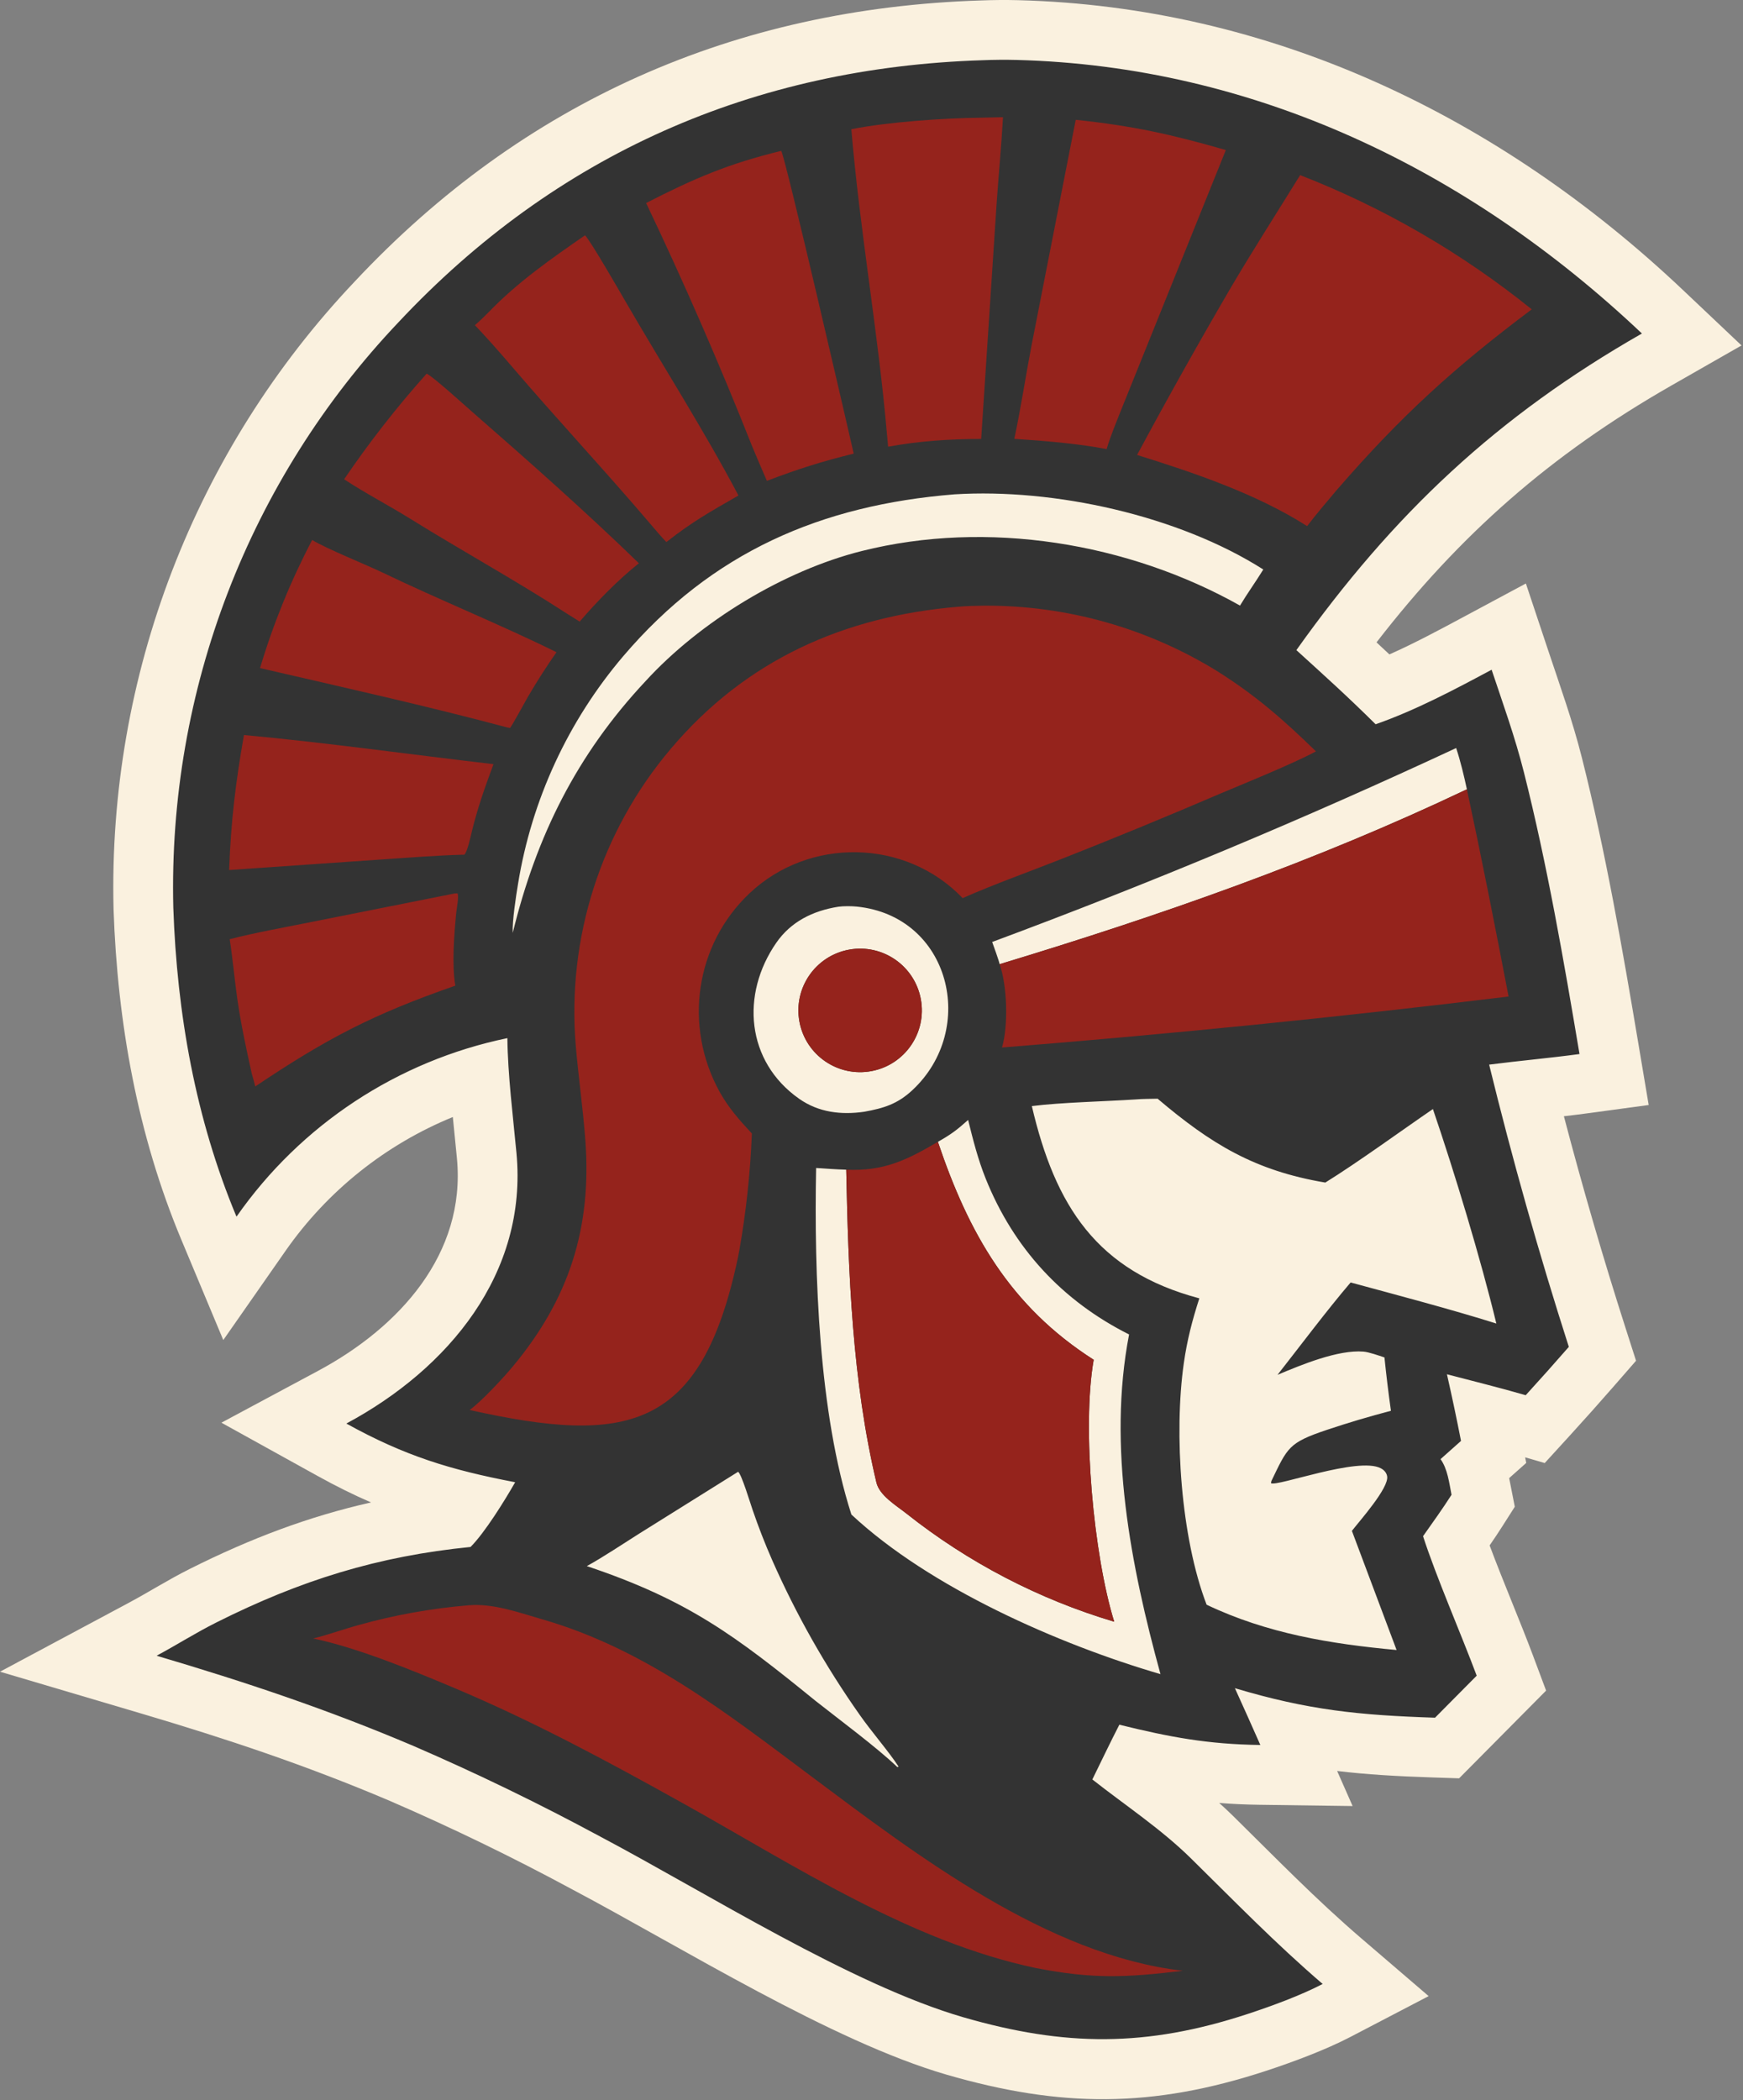 <svg width="100%" height="100%" viewBox="0 0 729 878" version="1.1" xmlns="http://www.w3.org/2000/svg" xmlns:xlink="http://www.w3.org/1999/xlink" xml:space="preserve" xmlns:serif="http://www.serif.com/" style="fill-rule:evenodd;clip-rule:evenodd;stroke-linejoin:round;stroke-miterlimit:2;">
    <rect x="0" y="0" width="729" height="878" fill="#808080" stroke="none"/>
    <g transform="matrix(1,0,0,1,-120.682,-70.542)">
        <path d="M275.865,698.704C268.653,695.591 261.297,691.951 253.429,687.595L213.282,665.367L253.729,643.689C287.589,625.542 315.567,594.897 311.799,554.938C311.273,549.355 310.658,543.499 310.074,537.566C282.036,549.028 257.666,568.376 240.092,593.546L214.069,630.819L196.53,588.88C178.181,545.004 169.816,498.203 168.177,450.732L168.174,450.607C165.78,353.2 202.09,258.817 269.129,188.155C339.608,112.933 428.205,74.006 530.727,70.737L530.747,70.737C536.024,70.526 541.307,70.486 546.599,70.618L546.612,70.619C651.527,73.353 747.107,118.519 824.587,191.82L849.064,214.977L819.805,231.689C769.095,260.655 731.189,294.153 696.403,339.114C698.195,340.774 699.982,342.443 701.793,344.154C712.364,339.45 722.716,333.89 732.728,328.521L758.872,314.5L768.259,342.643C773.309,357.787 778.365,371.778 782.302,387.364C792.181,426.482 799.269,467.302 805.958,507.09L810.237,532.544L784.66,536.009C781.382,536.453 778.082,536.858 774.771,537.244C782.598,567.065 791.224,596.672 800.641,626.034L804.949,639.469L795.676,650.101C789.614,657.051 783.474,663.932 777.256,670.74L766.75,682.243L758.563,679.855L759.02,682.189L751.874,688.541C752.023,689.264 752.167,689.983 752.307,690.695L754.236,700.512L748.859,708.95C747.212,711.533 745.478,714.112 743.709,716.678C749.269,731.585 756.62,748.758 761.718,762.382L767.33,777.381L730.941,814.06L720.048,813.701C705.107,813.21 692.342,812.481 679.934,810.988L686.403,825.651L647.471,825.118C641.502,825.036 635.943,824.78 630.601,824.353C632.569,826.11 634.499,827.911 636.381,829.764C654.31,847.416 671.022,864.653 690.153,881.06L718.203,905.114L685.441,922.203C675.119,927.587 661.461,932.665 650.418,936.295C602.608,952.01 564.395,951.801 516.593,937.962L516.582,937.959C468.434,923.973 405.962,884.812 360.046,860.513L359.955,860.463C335.116,847.053 309.709,834.726 283.802,823.518C248.664,808.585 215.466,797.538 179.087,786.769L120.682,769.48L174.392,740.752C183.107,736.091 190.811,731.133 200.087,726.485C225.684,713.658 249.914,704.556 275.865,698.704Z" style="fill:rgb(250,241,223);"  data-color="color-3"/>
        <path d="M531.644,95.721C536.414,95.528 541.189,95.491 545.961,95.61C644.689,98.183 734.495,141.002 807.406,209.981C746.924,244.528 703.613,285.119 662.883,342.357C675.086,353.457 684.052,361.493 696.029,373.357C712.686,367.535 729.016,358.88 744.543,350.553C749.393,365.095 754.283,378.519 758.063,393.486C767.779,431.956 774.726,472.105 781.304,511.235C768.836,512.924 756.054,514.048 743.506,515.662C753.232,555.376 764.348,594.735 776.835,633.669C770.899,640.475 764.886,647.213 758.796,653.881C748.248,650.804 736.545,647.938 725.853,645.121C727.956,654.379 729.92,663.669 731.744,672.987L723.178,680.603C726.134,684.712 726.79,690.495 727.776,695.514C724.058,701.348 719.859,707.149 715.862,712.824C721.415,729.979 731.699,753.493 738.303,771.143L720.87,788.715C689.139,787.671 667.951,785.566 637.17,776.371C640.763,784.267 644.311,792.183 647.813,800.12C625.901,799.82 610.035,796.866 588.846,791.641C584.992,799.127 581.266,806.956 577.551,814.533C591.325,825.378 606.254,835.185 618.841,847.578C637.185,865.639 654.305,883.251 673.879,900.037C664.671,904.84 652.462,909.307 642.611,912.545C600.075,926.527 566.076,926.261 523.556,913.951C476.808,900.372 416.323,862.01 371.832,838.465C346.334,824.698 320.251,812.045 293.655,800.541C257.587,785.209 223.522,773.85 186.183,762.797C194.701,758.241 202.221,753.379 211.287,748.836C246.368,731.256 278.656,721.194 317.489,717.324C323.468,711.347 331.828,697.841 336.147,690.263C309.063,685.084 290.023,679.28 265.539,665.724C308.205,642.857 341.436,602.943 336.689,552.591C335.244,537.264 333.05,519.793 332.892,504.582C286.976,514.077 246.436,540.789 219.594,579.234C202.416,538.158 194.697,494.319 193.166,449.993C190.934,359.174 224.799,271.175 287.34,205.283C353.145,135.032 435.902,98.745 531.644,95.721ZM538.777,473.668C605.986,453.3 670.731,430.739 734.205,400.548C732.983,394.9 731.534,388.786 729.709,383.296C666.142,412.924 601.405,439.975 535.656,464.381C536.391,466.508 538.343,471.722 538.777,473.668ZM512.949,547.94C525.765,585.962 542.967,616.623 578.114,639.061C573.103,667.533 578.119,721.012 586.698,748.58C555.071,739.159 525.537,723.781 499.683,703.273C495.434,699.934 488.518,695.794 487.233,690.388C477.15,647.968 475.483,603.085 474.614,559.589C470.481,559.48 466.164,559.141 462.023,558.879C461.161,603.109 463.107,661.301 476.769,703.757C509.486,734.343 563.578,758.095 606.044,770.501C593.621,725.242 583.852,675.428 592.911,628.477C564.988,614.457 544.637,592.472 532.92,563.266C529.692,555.219 527.671,547.182 525.591,538.797C520.871,543.019 518.459,544.832 512.949,547.94ZM471.277,449.652C460.691,451.341 451.503,455.858 445.374,464.694C430.415,486.26 432.739,514.337 454.892,529.919C463.12,535.707 472.594,536.736 482.119,535.368C490.296,533.888 496.041,532.152 502.292,526.326C529.699,500.783 518.103,453.604 479.062,449.591C476.87,449.366 473.464,449.339 471.277,449.652ZM475.807,467.589C489.814,465.042 503.24,474.315 505.819,488.317C508.397,502.319 499.154,515.766 485.158,518.375C471.117,520.993 457.619,511.714 455.033,497.668C452.446,483.622 461.755,470.144 475.807,467.589ZM519.927,277.222C463.996,281.714 418.425,301.388 381.351,344.891C358.258,372.038 343.036,404.989 337.334,440.17C336.498,445.188 334.872,455.755 335.136,460.579C345.027,420.063 361.892,386.065 390.658,355.354C413.415,330.464 448.448,309.106 481.141,300.913C533.656,287.753 592.509,297.445 639.311,323.733C642.506,318.425 645.971,313.669 649.047,308.644C613.544,286.065 561.658,274.643 519.927,277.222ZM595.774,530.206C583.023,531.043 564.224,531.458 552.244,533.001C562.016,574.735 579.387,601.962 622.293,613.381C619.333,622.587 617.193,630.763 615.81,640.453C611.606,669.909 614.563,713.427 625.342,741.472C650.641,753.52 677.199,757.873 704.797,760.412L686.106,710.598C689.485,706.25 701.637,692.619 700.849,687.799C700.594,686.238 699.526,685.123 698.173,684.416C688.72,679.477 654.65,692.286 652.264,690.655L652.426,689.77C659.231,675.68 659.595,673.755 675.594,668.383C684.205,665.492 693.576,662.699 702.431,660.395C701.392,652.977 700.488,645.539 699.721,638.087C697.439,637.326 693.221,635.837 690.944,635.65C680.346,634.781 664.955,641.162 654.994,645.364C664.584,633.141 675.603,618.418 685.575,606.741C705.052,612.031 727.344,617.89 746.518,623.909C740.077,597.18 728.925,560.367 719.99,534.237C706.338,543.58 688.687,556.465 674.982,564.971C645.37,559.986 627.105,548.791 604.85,529.913C602.169,529.982 598.351,529.966 595.774,530.206ZM429.4,685.89L388.074,711.716C381.589,715.791 372.676,721.762 366.112,725.329C408.36,739.475 428.231,754.413 461.769,781.666C471.478,789.352 487.552,801.234 495.975,809.343L496.52,809.173C492.379,802.806 485.173,794.575 480.25,787.522C465.955,767.259 453.709,745.626 443.691,722.942C440.643,716.008 437.89,708.948 435.438,701.781C434.48,699.025 430.83,686.904 429.4,685.89Z" style="fill:rgb(51,51,51);"  data-color="color-2"/>
        <path d="M521.644,324.207C525.122,323.895 528.749,323.822 532.25,323.772C566.837,323.591 600.775,333.166 630.167,351.398C646.305,361.633 657.554,371.539 671.081,384.696C661.535,389.812 641.456,397.987 631.149,402.31C609.49,411.611 587.694,420.589 565.768,429.24C552.51,434.502 535.975,440.406 523.307,446.048C499.421,421.107 459.025,420.472 434.083,444.109C411.384,465.62 406.595,499.601 421.596,526.92C425.264,533.6 430.032,538.965 435.147,544.455C434.504,560.893 432.742,577.268 429.873,593.466C429.686,594.505 429.482,595.541 429.263,596.574C413.964,668.869 382.938,674.725 317.107,660.061C322.144,656.41 331.206,646.622 335.338,641.648C358.679,613.555 368.196,583.958 365.515,547.466C364.537,534.162 362.604,520.861 361.477,507.581C357.77,462.644 372.055,418.073 401.192,383.661C432.667,346.428 473.736,328.185 521.644,324.207ZM474.614,559.589C490.251,560.305 499.853,555.637 512.949,547.94C525.765,585.962 542.967,616.623 578.114,639.061C573.103,667.533 578.119,721.012 586.698,748.58C555.071,739.159 525.537,723.781 499.683,703.273C495.434,699.934 488.518,695.794 487.233,690.388C477.15,647.968 475.483,603.085 474.614,559.589ZM734.205,400.548C740.551,430.159 745.933,457.52 751.639,487.19C681.171,495.766 610.532,502.871 539.767,508.501C542.457,499.281 541.936,482.674 538.777,473.668C605.986,453.3 670.731,430.739 734.205,400.548ZM664.461,143.753C699.434,157.39 732.104,176.319 761.328,199.879C728.992,224.127 706.727,244.335 679.895,275.271C675.631,280.318 671.391,285.26 667.383,290.517C646.221,277.017 620.027,268.16 596.259,260.755C609.093,236.866 622.358,213.212 636.048,189.803C645.4,174.034 654.873,159.259 664.461,143.753ZM316.759,741.705C327.056,740.883 337.334,744.641 347.223,747.504C390.444,759.866 424.886,786.984 460.221,813.4C504.366,846.402 558.885,888.013 615.38,894.52C591.521,897.358 578.076,898.055 553.965,893.387C501.376,882.34 453.131,850.58 406.682,824.692C375.21,807.151 344.119,790.377 310.845,776.351C293.299,768.954 270.182,759.441 251.659,755.59C257.702,754.131 264.556,751.638 270.744,749.954C285.786,745.752 301.194,742.99 316.759,741.705ZM570.6,120.635C594.453,123.143 610.692,126.732 633.383,133.276L590.07,240.75C587.844,246.386 585.239,252.538 583.518,258.303C571.774,256 556.805,254.792 544.914,254.027C547.506,242.002 549.719,227.433 552.106,215.019L570.6,120.635ZM530.779,119.758L540.178,119.539C539.519,131.539 538.297,144.076 537.478,156.147L531.053,254.055C517.798,254.098 505.207,254.91 492.135,257.313L491.641,251.987C487.996,209.767 480.284,166.917 476.752,124.57C491.797,121.546 515.485,119.91 530.779,119.758ZM447.411,133.622C449.082,135.858 474.997,248.183 477.746,260.196C464.24,263.532 454.398,266.643 441.433,271.59C439.33,266.862 437.286,261.898 435.253,257.122C421.623,222.735 406.835,188.819 390.914,155.431C410.94,145.168 425.385,138.967 447.411,133.622ZM365.362,168.922C367.513,170.949 379.826,192.329 382.056,196.181C397.609,223.042 415.076,250.323 429.539,277.712C417.579,284.605 410.575,288.423 399.389,297.176C397.337,295.12 394.621,291.81 392.649,289.541C373.624,267.2 353.452,245.646 334.376,223.319C329.557,217.679 324.414,211.878 319.311,206.5C321.247,204.826 323.407,202.759 325.186,200.923C337.372,188.351 351.039,178.837 365.362,168.922ZM475.807,467.589C489.814,465.042 503.24,474.315 505.819,488.317C508.397,502.319 499.154,515.766 485.158,518.375C471.117,520.993 457.619,511.714 455.033,497.668C452.446,483.622 461.755,470.144 475.807,467.589ZM299.122,226.772C301.416,227.657 314.917,239.889 317.672,242.295C341.545,263.142 365.139,283.978 387.902,306.048C379.31,312.846 370.258,322.123 363.125,330.435L357.72,327.046C336.882,313.507 313.467,300.612 292.246,287.419C283.277,281.843 273.397,276.734 264.61,270.926C275.119,255.456 286.648,240.705 299.122,226.772ZM251.248,296.307C257.284,300.001 273.716,306.581 280.672,309.925C304.346,321.306 329.986,331.658 353.435,343.226C349.228,349.232 345.268,355.408 341.564,361.737C340.376,363.771 334.866,373.972 333.997,374.907L332.882,374.705C299.519,365.773 263.135,357.655 229.437,349.867C234.965,331.352 242.269,313.416 251.248,296.307ZM222.713,377.857C256.567,380.963 293.085,386.088 327.085,390.039C323.576,399.464 320.494,408.108 318.104,417.899C317.537,420.219 316.241,426.491 314.903,427.883C303.546,428.146 290.664,429.193 279.268,429.951L216.504,434.303C217.288,413.795 219.174,398.004 222.713,377.857ZM310.853,444.095L312.02,444.051C312.725,445.166 311.677,450.314 311.495,452.197C310.615,461.309 309.623,473.772 311.11,482.645C276.462,494.709 257.383,504.734 227.44,524.777C227.03,523.002 226.466,521.135 225.97,519.373C223.599,508.656 221.436,498.716 219.888,487.85C218.72,479.658 218.021,471.319 216.743,463.221C227.076,460.531 240.85,458.057 251.448,455.925L310.853,444.095Z" style="fill:rgb(149,35,28);"  data-color="color-1"/>
    </g>
</svg>
